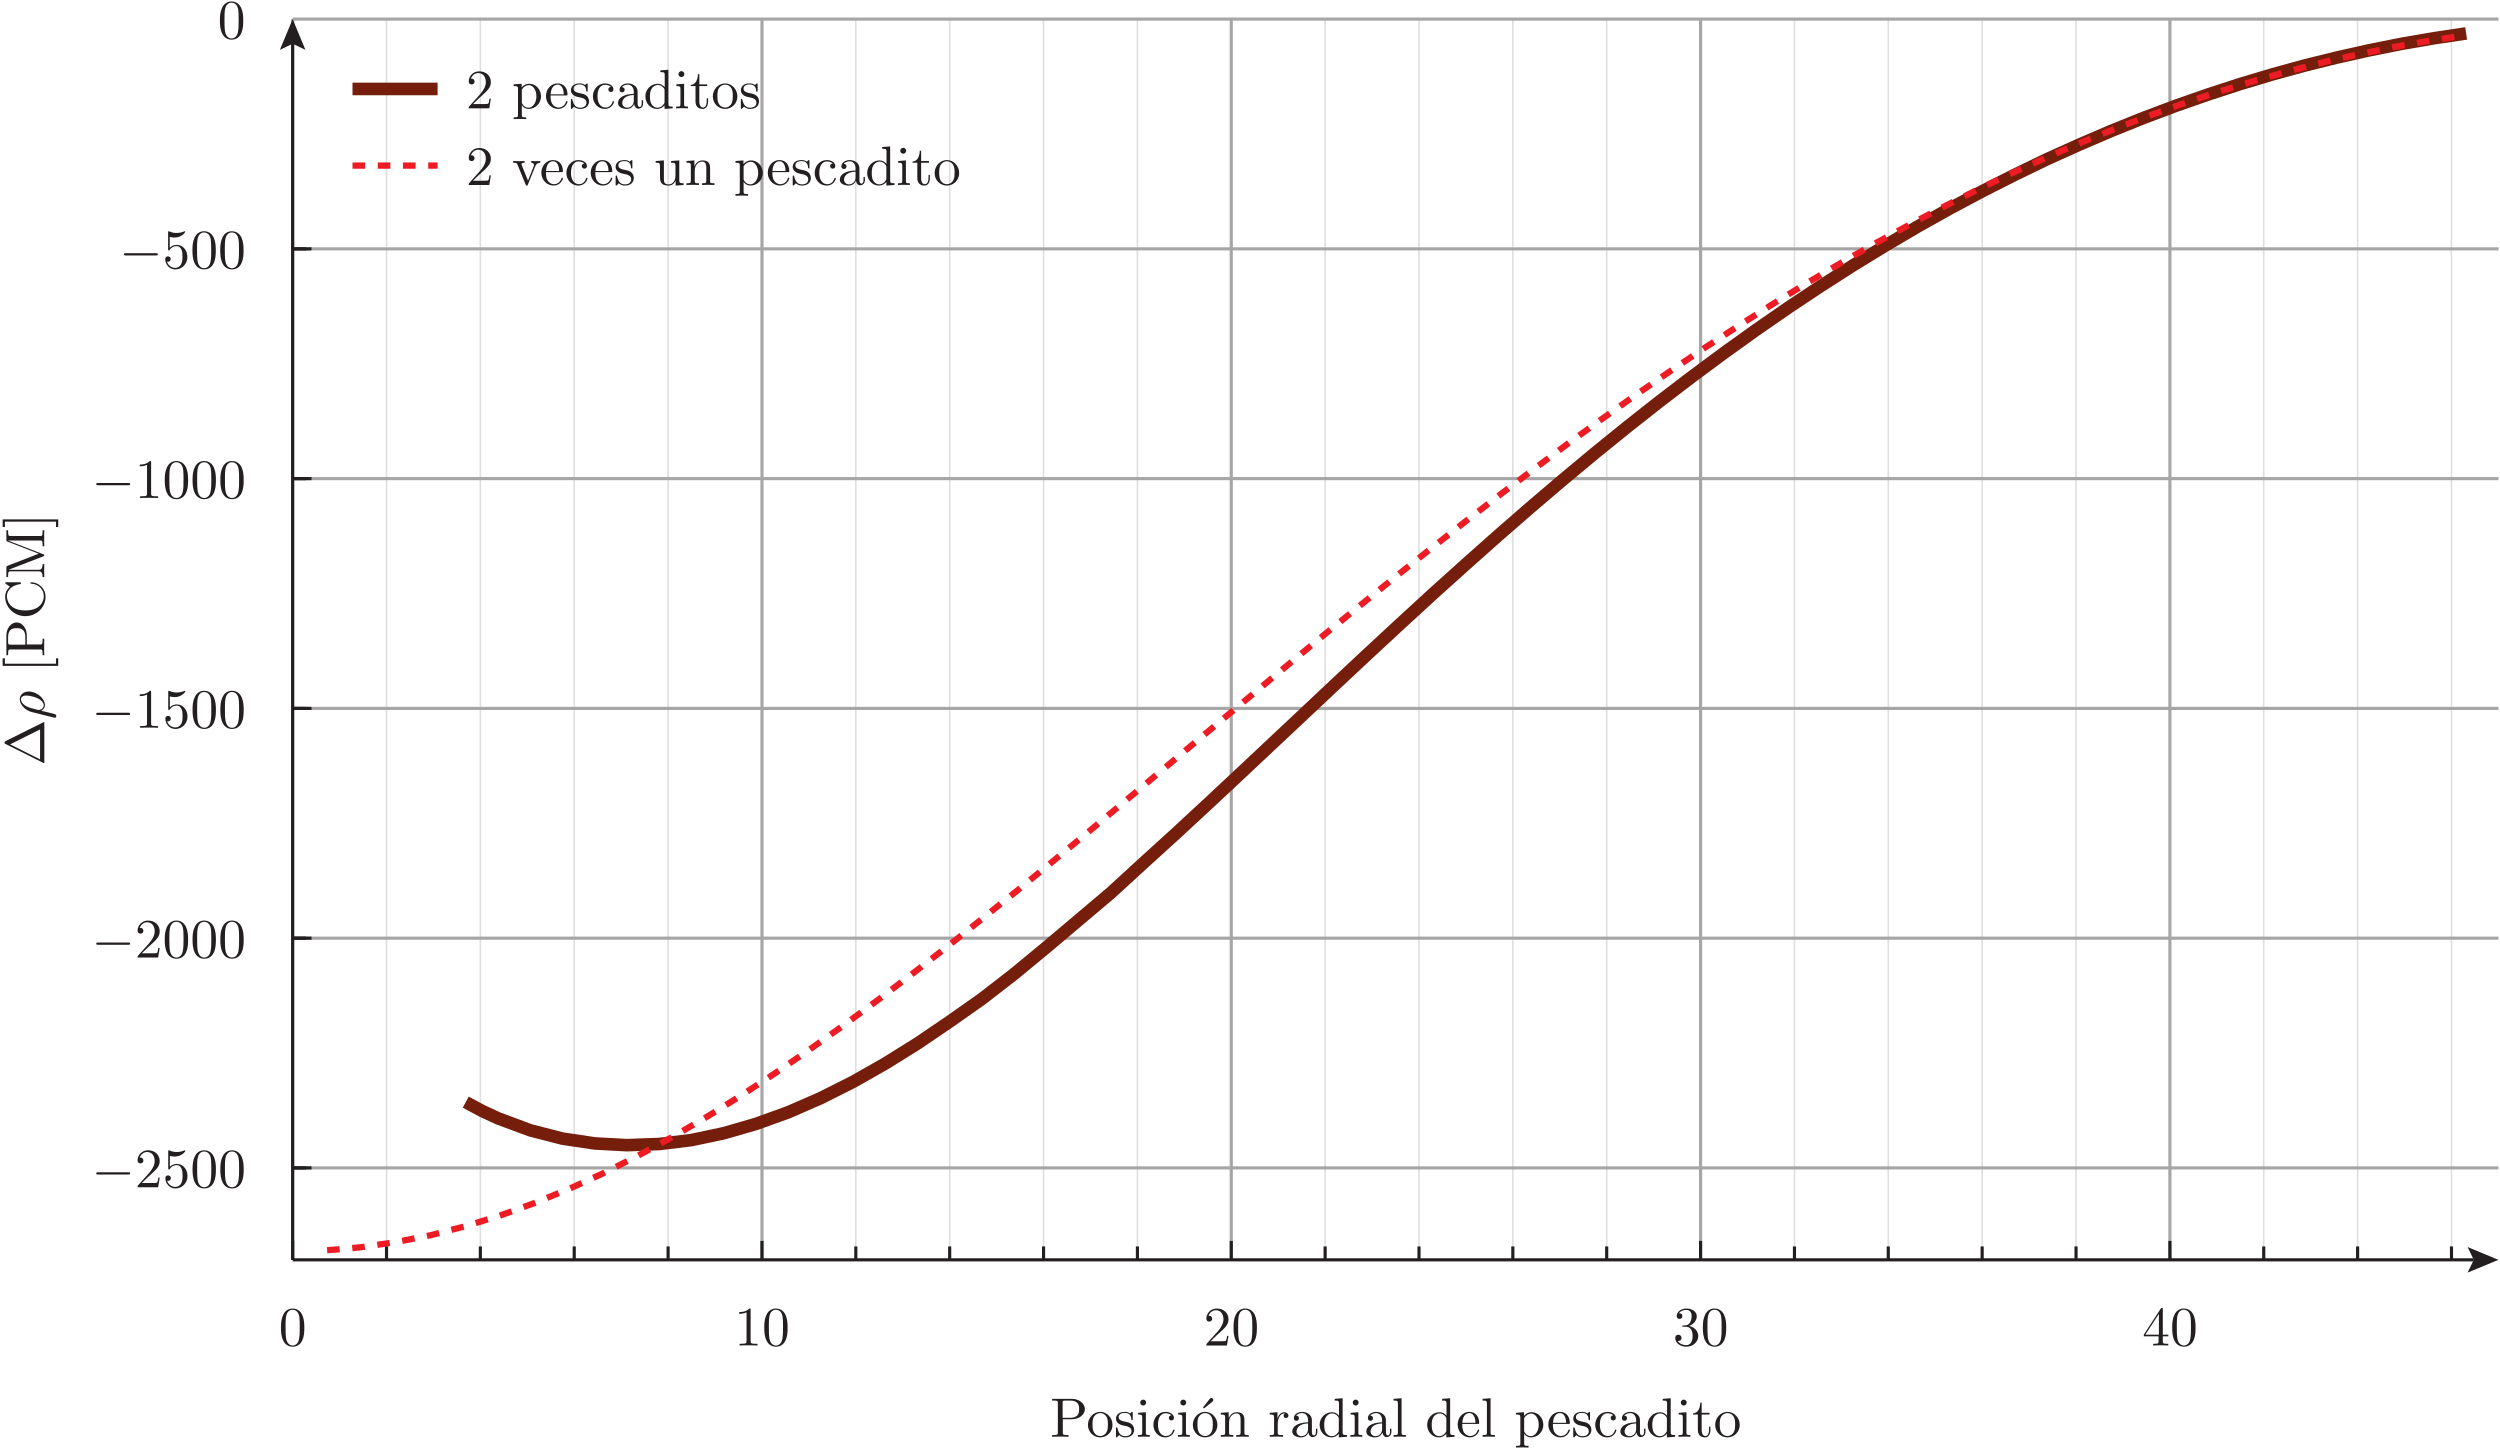 <?xml version="1.0" encoding="UTF-8"?>
<svg xmlns="http://www.w3.org/2000/svg" xmlns:xlink="http://www.w3.org/1999/xlink" width="449.79pt" height="260.94pt" viewBox="0 0 449.79 260.94" version="1.1">
<defs>
<g>
<symbol overflow="visible" id="glyph0-0">
<path style="stroke:none;" d=""/>
</symbol>
<symbol overflow="visible" id="glyph0-1">
<path style="stroke:none;" d="M 4.594 -3.203 C 4.594 -4 4.547 -4.797 4.203 -5.547 C 3.734 -6.5 2.922 -6.656 2.5 -6.656 C 1.906 -6.656 1.172 -6.406 0.766 -5.469 C 0.438 -4.781 0.391 -4 0.391 -3.203 C 0.391 -2.453 0.438 -1.547 0.844 -0.797 C 1.266 0.016 2 0.219 2.484 0.219 C 3.031 0.219 3.797 0.016 4.234 -0.938 C 4.547 -1.625 4.594 -2.406 4.594 -3.203 Z M 2.484 0 C 2.094 0 1.516 -0.25 1.328 -1.203 C 1.219 -1.812 1.219 -2.734 1.219 -3.312 C 1.219 -3.953 1.219 -4.625 1.297 -5.156 C 1.484 -6.344 2.234 -6.438 2.484 -6.438 C 2.812 -6.438 3.484 -6.266 3.672 -5.266 C 3.766 -4.703 3.766 -3.953 3.766 -3.312 C 3.766 -2.562 3.766 -1.891 3.656 -1.25 C 3.516 -0.297 2.938 0 2.484 0 Z M 2.484 0 "/>
</symbol>
<symbol overflow="visible" id="glyph0-2">
<path style="stroke:none;" d="M 2.938 -6.406 C 2.938 -6.641 2.938 -6.656 2.703 -6.656 C 2.094 -6.016 1.203 -6.016 0.891 -6.016 L 0.891 -5.703 C 1.094 -5.703 1.688 -5.703 2.203 -5.969 L 2.203 -0.797 C 2.203 -0.438 2.172 -0.312 1.266 -0.312 L 0.953 -0.312 L 0.953 0 C 1.297 -0.031 2.172 -0.031 2.562 -0.031 C 2.969 -0.031 3.844 -0.031 4.188 0 L 4.188 -0.312 L 3.875 -0.312 C 2.969 -0.312 2.938 -0.422 2.938 -0.797 Z M 2.938 -6.406 "/>
</symbol>
<symbol overflow="visible" id="glyph0-3">
<path style="stroke:none;" d="M 1.266 -0.766 L 2.328 -1.797 C 3.891 -3.188 4.484 -3.719 4.484 -4.719 C 4.484 -5.859 3.594 -6.656 2.375 -6.656 C 1.234 -6.656 0.5 -5.734 0.5 -4.844 C 0.5 -4.297 1 -4.297 1.031 -4.297 C 1.203 -4.297 1.547 -4.406 1.547 -4.812 C 1.547 -5.078 1.375 -5.344 1.016 -5.344 C 0.938 -5.344 0.922 -5.344 0.891 -5.328 C 1.125 -5.984 1.656 -6.344 2.234 -6.344 C 3.156 -6.344 3.578 -5.547 3.578 -4.719 C 3.578 -3.922 3.078 -3.125 2.531 -2.516 L 0.609 -0.375 C 0.5 -0.266 0.5 -0.234 0.5 0 L 4.203 0 L 4.484 -1.734 L 4.234 -1.734 C 4.188 -1.438 4.125 -1 4.016 -0.844 C 3.953 -0.766 3.297 -0.766 3.062 -0.766 Z M 1.266 -0.766 "/>
</symbol>
<symbol overflow="visible" id="glyph0-4">
<path style="stroke:none;" d="M 2.906 -3.516 C 3.719 -3.797 4.297 -4.484 4.297 -5.281 C 4.297 -6.094 3.422 -6.656 2.453 -6.656 C 1.453 -6.656 0.688 -6.062 0.688 -5.297 C 0.688 -4.969 0.906 -4.781 1.203 -4.781 C 1.516 -4.781 1.703 -5 1.703 -5.297 C 1.703 -5.797 1.234 -5.797 1.094 -5.797 C 1.406 -6.281 2.062 -6.406 2.422 -6.406 C 2.828 -6.406 3.375 -6.188 3.375 -5.297 C 3.375 -5.172 3.359 -4.594 3.094 -4.156 C 2.797 -3.672 2.453 -3.641 2.203 -3.625 C 2.125 -3.625 1.891 -3.594 1.812 -3.594 C 1.734 -3.594 1.672 -3.578 1.672 -3.484 C 1.672 -3.375 1.734 -3.375 1.906 -3.375 L 2.344 -3.375 C 3.172 -3.375 3.547 -2.688 3.547 -1.703 C 3.547 -0.344 2.844 -0.062 2.406 -0.062 C 1.984 -0.062 1.234 -0.234 0.875 -0.812 C 1.234 -0.766 1.547 -0.984 1.547 -1.375 C 1.547 -1.734 1.266 -1.938 0.984 -1.938 C 0.734 -1.938 0.422 -1.797 0.422 -1.344 C 0.422 -0.438 1.344 0.219 2.438 0.219 C 3.656 0.219 4.562 -0.688 4.562 -1.703 C 4.562 -2.531 3.938 -3.312 2.906 -3.516 Z M 2.906 -3.516 "/>
</symbol>
<symbol overflow="visible" id="glyph0-5">
<path style="stroke:none;" d="M 2.938 -1.656 L 2.938 -0.781 C 2.938 -0.422 2.922 -0.312 2.188 -0.312 L 1.969 -0.312 L 1.969 0 C 2.375 -0.031 2.906 -0.031 3.312 -0.031 C 3.734 -0.031 4.266 -0.031 4.688 0 L 4.688 -0.312 L 4.469 -0.312 C 3.734 -0.312 3.703 -0.422 3.703 -0.781 L 3.703 -1.656 L 4.703 -1.656 L 4.703 -1.953 L 3.703 -1.953 L 3.703 -6.516 C 3.703 -6.703 3.703 -6.766 3.547 -6.766 C 3.453 -6.766 3.438 -6.766 3.344 -6.656 L 0.281 -1.953 L 0.281 -1.656 Z M 3 -1.953 L 0.562 -1.953 L 3 -5.688 Z M 3 -1.953 "/>
</symbol>
<symbol overflow="visible" id="glyph0-6">
<path style="stroke:none;" d="M 2.266 -3.156 L 3.953 -3.156 C 5.156 -3.156 6.234 -3.969 6.234 -4.969 C 6.234 -5.953 5.25 -6.828 3.875 -6.828 L 0.344 -6.828 L 0.344 -6.516 L 0.594 -6.516 C 1.359 -6.516 1.375 -6.406 1.375 -6.047 L 1.375 -0.781 C 1.375 -0.422 1.359 -0.312 0.594 -0.312 L 0.344 -0.312 L 0.344 0 C 0.703 -0.031 1.438 -0.031 1.812 -0.031 C 2.203 -0.031 2.953 -0.031 3.297 0 L 3.297 -0.312 L 3.062 -0.312 C 2.297 -0.312 2.266 -0.422 2.266 -0.781 Z M 2.234 -3.422 L 2.234 -6.125 C 2.234 -6.453 2.266 -6.516 2.734 -6.516 L 3.625 -6.516 C 5.203 -6.516 5.203 -5.453 5.203 -4.969 C 5.203 -4.5 5.203 -3.422 3.625 -3.422 Z M 2.234 -3.422 "/>
</symbol>
<symbol overflow="visible" id="glyph0-7">
<path style="stroke:none;" d="M 4.703 -2.141 C 4.703 -3.422 3.703 -4.484 2.5 -4.484 C 1.25 -4.484 0.281 -3.391 0.281 -2.141 C 0.281 -0.844 1.312 0.109 2.484 0.109 C 3.703 0.109 4.703 -0.875 4.703 -2.141 Z M 2.5 -0.141 C 2.062 -0.141 1.625 -0.344 1.359 -0.812 C 1.109 -1.25 1.109 -1.859 1.109 -2.219 C 1.109 -2.609 1.109 -3.156 1.344 -3.594 C 1.625 -4.047 2.094 -4.266 2.484 -4.266 C 2.938 -4.266 3.359 -4.047 3.625 -3.609 C 3.875 -3.188 3.875 -2.594 3.875 -2.219 C 3.875 -1.859 3.875 -1.312 3.656 -0.875 C 3.438 -0.438 3 -0.141 2.5 -0.141 Z M 2.5 -0.141 "/>
</symbol>
<symbol overflow="visible" id="glyph0-8">
<path style="stroke:none;" d="M 2.078 -1.938 C 2.297 -1.906 3.125 -1.734 3.125 -1.016 C 3.125 -0.516 2.766 -0.109 1.984 -0.109 C 1.156 -0.109 0.797 -0.688 0.594 -1.531 C 0.562 -1.656 0.562 -1.703 0.453 -1.703 C 0.328 -1.703 0.328 -1.625 0.328 -1.453 L 0.328 -0.125 C 0.328 0.047 0.328 0.109 0.438 0.109 C 0.484 0.109 0.5 0.094 0.688 -0.094 C 0.703 -0.109 0.703 -0.125 0.891 -0.312 C 1.328 0.094 1.781 0.109 1.984 0.109 C 3.141 0.109 3.594 -0.562 3.594 -1.281 C 3.594 -1.812 3.297 -2.109 3.188 -2.234 C 2.844 -2.547 2.453 -2.625 2.047 -2.703 C 1.484 -2.812 0.812 -2.953 0.812 -3.531 C 0.812 -3.875 1.062 -4.297 1.938 -4.297 C 3.031 -4.297 3.078 -3.391 3.094 -3.078 C 3.109 -2.984 3.203 -2.984 3.219 -2.984 C 3.344 -2.984 3.344 -3.047 3.344 -3.234 L 3.344 -4.234 C 3.344 -4.406 3.344 -4.484 3.234 -4.484 C 3.188 -4.484 3.172 -4.484 3.047 -4.359 C 3.016 -4.312 2.906 -4.234 2.875 -4.203 C 2.484 -4.484 2.078 -4.484 1.938 -4.484 C 0.703 -4.484 0.328 -3.812 0.328 -3.25 C 0.328 -2.906 0.484 -2.625 0.766 -2.406 C 1.078 -2.141 1.359 -2.078 2.078 -1.938 Z M 2.078 -1.938 "/>
</symbol>
<symbol overflow="visible" id="glyph0-9">
<path style="stroke:none;" d="M 1.766 -4.422 L 0.375 -4.312 L 0.375 -4 C 1.016 -4 1.109 -3.938 1.109 -3.453 L 1.109 -0.766 C 1.109 -0.312 1 -0.312 0.328 -0.312 L 0.328 0 C 0.656 -0.016 1.188 -0.031 1.438 -0.031 C 1.781 -0.031 2.125 -0.016 2.469 0 L 2.469 -0.312 C 1.812 -0.312 1.766 -0.359 1.766 -0.75 Z M 1.812 -6.156 C 1.812 -6.484 1.562 -6.688 1.281 -6.688 C 0.969 -6.688 0.75 -6.422 0.75 -6.156 C 0.75 -5.891 0.969 -5.625 1.281 -5.625 C 1.562 -5.625 1.812 -5.844 1.812 -6.156 Z M 1.812 -6.156 "/>
</symbol>
<symbol overflow="visible" id="glyph0-10">
<path style="stroke:none;" d="M 1.172 -2.188 C 1.172 -3.812 1.984 -4.234 2.516 -4.234 C 2.609 -4.234 3.234 -4.219 3.594 -3.859 C 3.188 -3.828 3.125 -3.531 3.125 -3.406 C 3.125 -3.141 3.297 -2.938 3.578 -2.938 C 3.844 -2.938 4.047 -3.109 4.047 -3.406 C 4.047 -4.094 3.281 -4.484 2.516 -4.484 C 1.266 -4.484 0.344 -3.406 0.344 -2.156 C 0.344 -0.875 1.328 0.109 2.484 0.109 C 3.828 0.109 4.156 -1.094 4.156 -1.188 C 4.156 -1.297 4.047 -1.297 4.016 -1.297 C 3.938 -1.297 3.906 -1.25 3.891 -1.188 C 3.594 -0.266 2.953 -0.141 2.578 -0.141 C 2.047 -0.141 1.172 -0.562 1.172 -2.188 Z M 1.172 -2.188 "/>
</symbol>
<symbol overflow="visible" id="glyph0-11">
<path style="stroke:none;" d="M 3.75 -6.312 C 3.844 -6.391 3.922 -6.5 3.922 -6.625 C 3.922 -6.797 3.734 -6.984 3.562 -6.984 C 3.406 -6.984 3.297 -6.875 3.266 -6.812 L 2.062 -5.281 L 2.234 -5.094 Z M 3.75 -6.312 "/>
</symbol>
<symbol overflow="visible" id="glyph0-12">
<path style="stroke:none;" d="M 1.094 -3.438 L 1.094 -0.766 C 1.094 -0.312 0.984 -0.312 0.312 -0.312 L 0.312 0 C 0.672 -0.016 1.188 -0.031 1.453 -0.031 C 1.703 -0.031 2.234 -0.016 2.562 0 L 2.562 -0.312 C 1.906 -0.312 1.797 -0.312 1.797 -0.766 L 1.797 -2.594 C 1.797 -3.641 2.5 -4.203 3.141 -4.203 C 3.766 -4.203 3.875 -3.656 3.875 -3.094 L 3.875 -0.766 C 3.875 -0.312 3.766 -0.312 3.094 -0.312 L 3.094 0 C 3.453 -0.016 3.953 -0.031 4.234 -0.031 C 4.484 -0.031 5.016 -0.016 5.344 0 L 5.344 -0.312 C 4.828 -0.312 4.578 -0.312 4.562 -0.609 L 4.562 -2.516 C 4.562 -3.375 4.562 -3.688 4.266 -4.047 C 4.125 -4.219 3.797 -4.422 3.203 -4.422 C 2.484 -4.422 2.016 -3.984 1.734 -3.375 L 1.734 -4.422 L 0.312 -4.312 L 0.312 -4 C 1.016 -4 1.094 -3.938 1.094 -3.438 Z M 1.094 -3.438 "/>
</symbol>
<symbol overflow="visible" id="glyph0-13">
<path style="stroke:none;" d="M 1.672 -3.312 L 1.672 -4.422 L 0.281 -4.312 L 0.281 -4 C 0.984 -4 1.062 -3.938 1.062 -3.438 L 1.062 -0.766 C 1.062 -0.312 0.953 -0.312 0.281 -0.312 L 0.281 0 C 0.672 -0.016 1.141 -0.031 1.422 -0.031 C 1.812 -0.031 2.297 -0.031 2.688 0 L 2.688 -0.312 L 2.484 -0.312 C 1.734 -0.312 1.719 -0.422 1.719 -0.781 L 1.719 -2.312 C 1.719 -3.312 2.141 -4.203 2.906 -4.203 C 2.969 -4.203 2.984 -4.203 3.016 -4.188 C 2.984 -4.188 2.781 -4.062 2.781 -3.797 C 2.781 -3.516 2.984 -3.375 3.203 -3.375 C 3.391 -3.375 3.641 -3.484 3.641 -3.812 C 3.641 -4.125 3.328 -4.422 2.906 -4.422 C 2.172 -4.422 1.812 -3.75 1.672 -3.312 Z M 1.672 -3.312 "/>
</symbol>
<symbol overflow="visible" id="glyph0-14">
<path style="stroke:none;" d="M 3.328 -0.766 C 3.375 -0.359 3.641 0.062 4.109 0.062 C 4.312 0.062 4.938 -0.078 4.938 -0.891 L 4.938 -1.453 L 4.688 -1.453 L 4.688 -0.891 C 4.688 -0.312 4.438 -0.25 4.312 -0.25 C 3.984 -0.25 3.953 -0.703 3.953 -0.75 L 3.953 -2.75 C 3.953 -3.172 3.953 -3.562 3.594 -3.938 C 3.203 -4.312 2.703 -4.484 2.219 -4.484 C 1.406 -4.484 0.703 -4.016 0.703 -3.344 C 0.703 -3.047 0.906 -2.875 1.172 -2.875 C 1.453 -2.875 1.625 -3.078 1.625 -3.344 C 1.625 -3.453 1.578 -3.797 1.125 -3.797 C 1.391 -4.156 1.875 -4.266 2.203 -4.266 C 2.688 -4.266 3.266 -3.875 3.266 -2.984 L 3.266 -2.609 C 2.75 -2.578 2.047 -2.547 1.422 -2.25 C 0.672 -1.906 0.422 -1.391 0.422 -0.953 C 0.422 -0.141 1.391 0.109 2.016 0.109 C 2.688 0.109 3.141 -0.297 3.328 -0.766 Z M 3.266 -2.406 L 3.266 -1.406 C 3.266 -0.453 2.547 -0.109 2.094 -0.109 C 1.594 -0.109 1.188 -0.453 1.188 -0.953 C 1.188 -1.516 1.609 -2.344 3.266 -2.406 Z M 3.266 -2.406 "/>
</symbol>
<symbol overflow="visible" id="glyph0-15">
<path style="stroke:none;" d="M 3.797 -0.547 L 3.797 0.109 L 5.266 0 L 5.266 -0.312 C 4.562 -0.312 4.484 -0.375 4.484 -0.875 L 4.484 -6.938 L 3.047 -6.828 L 3.047 -6.516 C 3.75 -6.516 3.828 -6.453 3.828 -5.953 L 3.828 -3.797 C 3.547 -4.156 3.109 -4.422 2.562 -4.422 C 1.391 -4.422 0.344 -3.438 0.344 -2.156 C 0.344 -0.875 1.312 0.109 2.453 0.109 C 3.094 0.109 3.547 -0.234 3.797 -0.547 Z M 3.797 -3.234 L 3.797 -1.188 C 3.797 -1 3.797 -0.984 3.688 -0.812 C 3.391 -0.328 2.938 -0.109 2.516 -0.109 C 2.062 -0.109 1.703 -0.375 1.453 -0.75 C 1.203 -1.156 1.172 -1.734 1.172 -2.141 C 1.172 -2.516 1.188 -3.109 1.484 -3.562 C 1.688 -3.875 2.062 -4.203 2.609 -4.203 C 2.953 -4.203 3.375 -4.047 3.688 -3.594 C 3.797 -3.438 3.797 -3.406 3.797 -3.234 Z M 3.797 -3.234 "/>
</symbol>
<symbol overflow="visible" id="glyph0-16">
<path style="stroke:none;" d="M 1.766 -6.938 L 0.328 -6.828 L 0.328 -6.516 C 1.031 -6.516 1.109 -6.453 1.109 -5.953 L 1.109 -0.766 C 1.109 -0.312 1 -0.312 0.328 -0.312 L 0.328 0 C 0.656 -0.016 1.188 -0.031 1.438 -0.031 C 1.688 -0.031 2.188 -0.016 2.547 0 L 2.547 -0.312 C 1.875 -0.312 1.766 -0.312 1.766 -0.766 Z M 1.766 -6.938 "/>
</symbol>
<symbol overflow="visible" id="glyph0-17">
<path style="stroke:none;" d="M 1.125 -2.516 C 1.188 -4.016 2.016 -4.266 2.359 -4.266 C 3.391 -4.266 3.484 -2.906 3.484 -2.516 Z M 1.109 -2.312 L 3.906 -2.312 C 4.125 -2.312 4.156 -2.312 4.156 -2.516 C 4.156 -3.516 3.609 -4.484 2.359 -4.484 C 1.203 -4.484 0.281 -3.453 0.281 -2.203 C 0.281 -0.859 1.328 0.109 2.484 0.109 C 3.703 0.109 4.156 -1 4.156 -1.188 C 4.156 -1.297 4.062 -1.312 4.016 -1.312 C 3.938 -1.312 3.906 -1.25 3.891 -1.172 C 3.547 -0.141 2.641 -0.141 2.547 -0.141 C 2.047 -0.141 1.641 -0.438 1.406 -0.812 C 1.109 -1.297 1.109 -1.953 1.109 -2.312 Z M 1.109 -2.312 "/>
</symbol>
<symbol overflow="visible" id="glyph0-18">
<path style="stroke:none;" d="M 1.719 -3.766 L 1.719 -4.422 L 0.281 -4.312 L 0.281 -4 C 0.984 -4 1.062 -3.938 1.062 -3.5 L 1.062 1.188 C 1.062 1.625 0.953 1.625 0.281 1.625 L 0.281 1.938 C 0.625 1.938 1.141 1.906 1.406 1.906 C 1.672 1.906 2.188 1.938 2.531 1.938 L 2.531 1.625 C 1.859 1.625 1.75 1.625 1.75 1.188 L 1.75 -0.594 C 1.797 -0.438 2.219 0.109 2.984 0.109 C 4.172 0.109 5.203 -0.875 5.203 -2.156 C 5.203 -3.438 4.234 -4.422 3.125 -4.422 C 2.344 -4.422 1.922 -3.984 1.719 -3.766 Z M 1.75 -1.141 L 1.75 -3.375 C 2.047 -3.875 2.531 -4.172 3.047 -4.172 C 3.766 -4.172 4.375 -3.297 4.375 -2.156 C 4.375 -0.953 3.688 -0.109 2.938 -0.109 C 2.547 -0.109 2.156 -0.312 1.891 -0.719 C 1.75 -0.938 1.75 -0.938 1.75 -1.141 Z M 1.75 -1.141 "/>
</symbol>
<symbol overflow="visible" id="glyph0-19">
<path style="stroke:none;" d="M 1.734 -4 L 3.156 -4 L 3.156 -4.312 L 1.734 -4.312 L 1.734 -6.156 L 1.484 -6.156 C 1.469 -5.328 1.172 -4.266 0.188 -4.219 L 0.188 -4 L 1.047 -4 L 1.047 -1.234 C 1.047 -0.016 1.969 0.109 2.328 0.109 C 3.047 0.109 3.312 -0.594 3.312 -1.234 L 3.312 -1.812 L 3.062 -1.812 L 3.062 -1.266 C 3.062 -0.516 2.766 -0.141 2.406 -0.141 C 1.734 -0.141 1.734 -1.047 1.734 -1.219 Z M 1.734 -4 "/>
</symbol>
<symbol overflow="visible" id="glyph0-20">
<path style="stroke:none;" d="M 4.484 -2.016 C 4.484 -3.203 3.672 -4.203 2.594 -4.203 C 2.109 -4.203 1.688 -4.047 1.312 -3.688 L 1.312 -5.641 C 1.516 -5.578 1.844 -5.516 2.172 -5.516 C 3.406 -5.516 4.094 -6.422 4.094 -6.547 C 4.094 -6.609 4.062 -6.656 4 -6.656 C 3.984 -6.656 3.969 -6.656 3.922 -6.625 C 3.719 -6.547 3.234 -6.344 2.562 -6.344 C 2.156 -6.344 1.703 -6.406 1.234 -6.625 C 1.156 -6.656 1.125 -6.656 1.109 -6.656 C 1.016 -6.656 1.016 -6.562 1.016 -6.406 L 1.016 -3.453 C 1.016 -3.266 1.016 -3.188 1.156 -3.188 C 1.219 -3.188 1.234 -3.219 1.281 -3.281 C 1.391 -3.438 1.766 -3.984 2.562 -3.984 C 3.094 -3.984 3.344 -3.516 3.422 -3.344 C 3.578 -2.969 3.594 -2.578 3.594 -2.078 C 3.594 -1.734 3.594 -1.125 3.359 -0.703 C 3.125 -0.312 2.75 -0.062 2.297 -0.062 C 1.562 -0.062 0.984 -0.594 0.812 -1.188 C 0.844 -1.172 0.875 -1.156 0.984 -1.156 C 1.312 -1.156 1.484 -1.406 1.484 -1.656 C 1.484 -1.891 1.312 -2.141 0.984 -2.141 C 0.844 -2.141 0.5 -2.062 0.5 -1.609 C 0.5 -0.75 1.188 0.219 2.312 0.219 C 3.469 0.219 4.484 -0.734 4.484 -2.016 Z M 4.484 -2.016 "/>
</symbol>
<symbol overflow="visible" id="glyph0-21">
<path style="stroke:none;" d="M 4.156 -3.328 C 4.25 -3.562 4.422 -3.984 5.078 -4 L 5.078 -4.312 C 4.844 -4.297 4.562 -4.281 4.328 -4.281 C 4.094 -4.281 3.625 -4.297 3.453 -4.312 L 3.453 -4 C 3.828 -3.984 3.938 -3.766 3.938 -3.562 C 3.938 -3.484 3.922 -3.438 3.875 -3.328 L 2.859 -0.781 L 1.734 -3.562 C 1.688 -3.703 1.688 -3.719 1.688 -3.734 C 1.688 -4 2.062 -4 2.25 -4 L 2.25 -4.312 C 1.953 -4.297 1.391 -4.281 1.156 -4.281 C 0.891 -4.281 0.484 -4.297 0.188 -4.312 L 0.188 -4 C 0.812 -4 0.859 -3.938 0.984 -3.625 L 2.438 -0.078 C 2.484 0.062 2.516 0.109 2.641 0.109 C 2.766 0.109 2.812 0.016 2.844 -0.078 Z M 4.156 -3.328 "/>
</symbol>
<symbol overflow="visible" id="glyph0-22">
<path style="stroke:none;" d="M 3.906 -0.797 L 3.906 0.109 L 5.344 0 L 5.344 -0.312 C 4.656 -0.312 4.562 -0.375 4.562 -0.875 L 4.562 -4.422 L 3.094 -4.312 L 3.094 -4 C 3.797 -4 3.875 -3.938 3.875 -3.438 L 3.875 -1.656 C 3.875 -0.797 3.406 -0.109 2.672 -0.109 C 1.828 -0.109 1.797 -0.578 1.797 -1.094 L 1.797 -4.422 L 0.312 -4.312 L 0.312 -4 C 1.094 -4 1.094 -3.969 1.094 -3.078 L 1.094 -1.578 C 1.094 -0.797 1.094 0.109 2.625 0.109 C 3.188 0.109 3.625 -0.172 3.906 -0.797 Z M 3.906 -0.797 "/>
</symbol>
<symbol overflow="visible" id="glyph1-0">
<path style="stroke:none;" d=""/>
</symbol>
<symbol overflow="visible" id="glyph1-1">
<path style="stroke:none;" d="M 6.594 -2.297 C 6.766 -2.297 6.938 -2.297 6.938 -2.5 C 6.938 -2.703 6.766 -2.703 6.594 -2.703 L 1.188 -2.703 C 1.016 -2.703 0.828 -2.703 0.828 -2.5 C 0.828 -2.297 1.016 -2.297 1.188 -2.297 Z M 6.594 -2.297 "/>
</symbol>
<symbol overflow="visible" id="glyph2-0">
<path style="stroke:none;" d=""/>
</symbol>
<symbol overflow="visible" id="glyph2-1">
<path style="stroke:none;" d="M -6.984 -4.422 C -7.109 -4.344 -7.156 -4.328 -7.156 -4.156 C -7.156 -3.984 -7.109 -3.969 -6.984 -3.906 L -0.203 -0.516 C -0.109 -0.469 -0.094 -0.469 -0.078 -0.469 C 0 -0.469 0 -0.531 0 -0.688 L 0 -7.625 C 0 -7.797 0 -7.844 -0.078 -7.844 C -0.094 -7.844 -0.109 -7.844 -0.203 -7.797 Z M -6.156 -3.844 L -0.766 -6.531 L -0.766 -1.141 Z M -6.156 -3.844 "/>
</symbol>
<symbol overflow="visible" id="glyph2-2">
<path style="stroke:none;" d="M 2.5 -2.547 L 2.094 -2.547 L 2.094 -1.578 L -7.094 -1.578 L -7.094 -2.547 L -7.5 -2.547 L -7.5 -1.188 L 2.5 -1.188 Z M 2.5 -2.547 "/>
</symbol>
<symbol overflow="visible" id="glyph2-3">
<path style="stroke:none;" d="M -3.156 -2.266 L -3.156 -3.953 C -3.156 -5.156 -3.969 -6.234 -4.969 -6.234 C -5.953 -6.234 -6.828 -5.25 -6.828 -3.875 L -6.828 -0.344 L -6.516 -0.344 L -6.516 -0.594 C -6.516 -1.359 -6.406 -1.375 -6.047 -1.375 L -0.781 -1.375 C -0.422 -1.375 -0.312 -1.359 -0.312 -0.594 L -0.312 -0.344 L 0 -0.344 C -0.031 -0.703 -0.031 -1.438 -0.031 -1.812 C -0.031 -2.203 -0.031 -2.953 0 -3.297 L -0.312 -3.297 L -0.312 -3.062 C -0.312 -2.297 -0.422 -2.266 -0.781 -2.266 Z M -3.422 -2.234 L -6.125 -2.234 C -6.453 -2.234 -6.516 -2.266 -6.516 -2.734 L -6.516 -3.625 C -6.516 -5.203 -5.453 -5.203 -4.969 -5.203 C -4.5 -5.203 -3.422 -5.203 -3.422 -3.625 Z M -3.422 -2.234 "/>
</symbol>
<symbol overflow="visible" id="glyph2-4">
<path style="stroke:none;" d="M -3.422 -0.562 C -1.344 -0.562 0.219 -2.188 0.219 -4.047 C 0.219 -5.672 -1.172 -6.656 -2.328 -6.656 C -2.438 -6.656 -2.5 -6.656 -2.5 -6.516 C -2.5 -6.406 -2.438 -6.406 -2.344 -6.406 C -0.906 -6.312 -0.094 -5.25 -0.094 -4.156 C -0.094 -3.547 -0.438 -1.594 -3.406 -1.594 C -6.406 -1.594 -6.734 -3.547 -6.734 -4.156 C -6.734 -5.234 -5.828 -6.125 -4.375 -6.328 C -4.234 -6.344 -4.203 -6.344 -4.203 -6.484 C -4.203 -6.656 -4.234 -6.656 -4.438 -6.656 L -6.812 -6.656 C -6.984 -6.656 -7.047 -6.656 -7.047 -6.547 C -7.047 -6.5 -7.047 -6.453 -6.938 -6.375 L -6.188 -5.875 C -6.547 -5.516 -7.047 -5 -7.047 -4.047 C -7.047 -2.172 -5.453 -0.562 -3.422 -0.562 Z M -3.422 -0.562 "/>
</symbol>
<symbol overflow="visible" id="glyph2-5">
<path style="stroke:none;" d="M -6.609 -2.406 C -6.828 -2.312 -6.828 -2.297 -6.828 -2.062 L -6.828 -0.375 L -6.516 -0.375 L -6.516 -0.609 C -6.516 -1.375 -6.406 -1.406 -6.047 -1.406 L -1.047 -1.406 C -0.781 -1.406 -0.312 -1.406 -0.312 -0.375 L 0 -0.375 C -0.016 -0.719 -0.031 -1.203 -0.031 -1.547 C -0.031 -1.875 -0.016 -2.359 0 -2.703 L -0.312 -2.703 C -0.312 -1.688 -0.781 -1.688 -1.047 -1.688 L -6.438 -1.688 L -0.219 -4.094 C -0.094 -4.156 0 -4.203 0 -4.297 C 0 -4.406 -0.078 -4.438 -0.188 -4.484 L -6.516 -6.938 L -6.516 -6.953 L -0.781 -6.953 C -0.422 -6.953 -0.312 -6.938 -0.312 -6.156 L -0.312 -5.922 L 0 -5.922 C -0.031 -6.297 -0.031 -6.969 -0.031 -7.359 C -0.031 -7.75 -0.031 -8.422 0 -8.797 L -0.312 -8.797 L -0.312 -8.547 C -0.312 -7.781 -0.422 -7.766 -0.781 -7.766 L -6.047 -7.766 C -6.406 -7.766 -6.516 -7.781 -6.516 -8.547 L -6.516 -8.797 L -6.828 -8.797 L -6.828 -7.094 C -6.828 -6.844 -6.812 -6.844 -6.641 -6.766 L -1.016 -4.578 Z M -6.609 -2.406 "/>
</symbol>
<symbol overflow="visible" id="glyph2-6">
<path style="stroke:none;" d="M -7.5 -1.594 L -7.5 -0.219 L -7.094 -0.219 L -7.094 -1.188 L 2.094 -1.188 L 2.094 -0.219 L 2.5 -0.219 L 2.5 -1.594 Z M -7.5 -1.594 "/>
</symbol>
<symbol overflow="visible" id="glyph3-0">
<path style="stroke:none;" d=""/>
</symbol>
<symbol overflow="visible" id="glyph3-1">
<path style="stroke:none;" d="M 1.734 -0.328 C 1.844 -0.297 1.875 -0.297 1.891 -0.297 C 2.047 -0.297 2.156 -0.406 2.156 -0.578 C 2.156 -0.797 1.984 -0.906 1.953 -0.938 C 1.859 -0.984 0.516 -1.297 -0.562 -1.562 C -0.156 -1.766 0.109 -2.094 0.109 -2.562 C 0.109 -3.734 -1.297 -5.016 -2.797 -5.016 C -3.844 -5.016 -4.422 -4.359 -4.422 -3.625 C -4.422 -2.656 -3.422 -1.609 -2.203 -1.312 Z M -0.109 -2.547 C -0.109 -1.844 -0.906 -1.688 -1 -1.688 C -1.047 -1.688 -1.234 -1.734 -1.375 -1.766 C -2.484 -2.047 -2.844 -2.156 -3.25 -2.375 C -3.984 -2.797 -4.203 -3.297 -4.203 -3.609 C -4.203 -3.984 -3.906 -4.297 -3.219 -4.297 C -2.672 -4.297 -1.547 -4.016 -1.062 -3.734 C -0.438 -3.406 -0.109 -2.938 -0.109 -2.547 Z M -0.109 -2.547 "/>
</symbol>
</g>
<clipPath id="clip1">
  <path d="M 52 209 L 449.789 209 L 449.789 211 L 52 211 Z M 52 209 "/>
</clipPath>
<clipPath id="clip2">
  <path d="M 52 168 L 449.789 168 L 449.789 169 L 52 169 Z M 52 168 "/>
</clipPath>
<clipPath id="clip3">
  <path d="M 52 127 L 449.789 127 L 449.789 128 L 52 128 Z M 52 127 "/>
</clipPath>
<clipPath id="clip4">
  <path d="M 52 85 L 449.789 85 L 449.789 87 L 52 87 Z M 52 85 "/>
</clipPath>
<clipPath id="clip5">
  <path d="M 52 44 L 449.789 44 L 449.789 45 L 52 45 Z M 52 44 "/>
</clipPath>
<clipPath id="clip6">
  <path d="M 52 3 L 449.789 3 L 449.789 4 L 52 4 Z M 52 3 "/>
</clipPath>
<clipPath id="clip7">
  <path d="M 52 209 L 449.789 209 L 449.789 211 L 52 211 Z M 52 209 "/>
</clipPath>
<clipPath id="clip8">
  <path d="M 52 168 L 449.789 168 L 449.789 170 L 52 170 Z M 52 168 "/>
</clipPath>
<clipPath id="clip9">
  <path d="M 52 127 L 449.789 127 L 449.789 128 L 52 128 Z M 52 127 "/>
</clipPath>
<clipPath id="clip10">
  <path d="M 52 85 L 449.789 85 L 449.789 87 L 52 87 Z M 52 85 "/>
</clipPath>
<clipPath id="clip11">
  <path d="M 52 44 L 449.789 44 L 449.789 46 L 52 46 Z M 52 44 "/>
</clipPath>
<clipPath id="clip12">
  <path d="M 52 3 L 449.789 3 L 449.789 4 L 52 4 Z M 52 3 "/>
</clipPath>
<clipPath id="clip13">
  <path d="M 51 0 L 449.789 0 L 449.789 239 L 51 239 Z M 51 0 "/>
</clipPath>
<clipPath id="clip14">
  <path d="M 42 0 L 449.789 0 L 449.789 241 L 42 241 Z M 42 0 "/>
</clipPath>
<clipPath id="clip15">
  <path d="M 443 224 L 449.789 224 L 449.789 229 L 443 229 Z M 443 224 "/>
</clipPath>
<clipPath id="clip16">
  <path d="M 272 254 L 278 254 L 278 260.941 L 272 260.941 Z M 272 254 "/>
</clipPath>
</defs>
<g id="surface1">
<path style="fill:none;stroke-width:2.835;stroke-linecap:butt;stroke-linejoin:miter;stroke:rgb(87.068%,86.833%,86.891%);stroke-opacity:1;stroke-miterlimit:10;" d="M 695.43 342.759 L 695.43 2575.064 " transform="matrix(0.1,0,0,-0.1,0,260.94)"/>
<path style="fill:none;stroke-width:2.835;stroke-linecap:butt;stroke-linejoin:miter;stroke:rgb(87.068%,86.833%,86.891%);stroke-opacity:1;stroke-miterlimit:10;" d="M 864.219 342.759 L 864.219 2575.064 " transform="matrix(0.1,0,0,-0.1,0,260.94)"/>
<path style="fill:none;stroke-width:2.835;stroke-linecap:butt;stroke-linejoin:miter;stroke:rgb(87.068%,86.833%,86.891%);stroke-opacity:1;stroke-miterlimit:10;" d="M 1033.125 342.759 L 1033.125 2575.064 " transform="matrix(0.1,0,0,-0.1,0,260.94)"/>
<path style="fill:none;stroke-width:2.835;stroke-linecap:butt;stroke-linejoin:miter;stroke:rgb(87.068%,86.833%,86.891%);stroke-opacity:1;stroke-miterlimit:10;" d="M 1202.031 342.759 L 1202.031 2575.064 " transform="matrix(0.1,0,0,-0.1,0,260.94)"/>
<path style="fill:none;stroke-width:2.835;stroke-linecap:butt;stroke-linejoin:miter;stroke:rgb(87.068%,86.833%,86.891%);stroke-opacity:1;stroke-miterlimit:10;" d="M 1539.727 342.759 L 1539.727 2575.064 " transform="matrix(0.1,0,0,-0.1,0,260.94)"/>
<path style="fill:none;stroke-width:2.835;stroke-linecap:butt;stroke-linejoin:miter;stroke:rgb(87.068%,86.833%,86.891%);stroke-opacity:1;stroke-miterlimit:10;" d="M 1708.633 342.759 L 1708.633 2575.064 " transform="matrix(0.1,0,0,-0.1,0,260.94)"/>
<path style="fill:none;stroke-width:2.835;stroke-linecap:butt;stroke-linejoin:miter;stroke:rgb(87.068%,86.833%,86.891%);stroke-opacity:1;stroke-miterlimit:10;" d="M 1877.539 342.759 L 1877.539 2575.064 " transform="matrix(0.1,0,0,-0.1,0,260.94)"/>
<path style="fill:none;stroke-width:2.835;stroke-linecap:butt;stroke-linejoin:miter;stroke:rgb(87.068%,86.833%,86.891%);stroke-opacity:1;stroke-miterlimit:10;" d="M 2046.406 342.759 L 2046.406 2575.064 " transform="matrix(0.1,0,0,-0.1,0,260.94)"/>
<path style="fill:none;stroke-width:2.835;stroke-linecap:butt;stroke-linejoin:miter;stroke:rgb(87.068%,86.833%,86.891%);stroke-opacity:1;stroke-miterlimit:10;" d="M 2384.102 342.759 L 2384.102 2575.064 " transform="matrix(0.1,0,0,-0.1,0,260.94)"/>
<path style="fill:none;stroke-width:2.835;stroke-linecap:butt;stroke-linejoin:miter;stroke:rgb(87.068%,86.833%,86.891%);stroke-opacity:1;stroke-miterlimit:10;" d="M 2553.008 342.759 L 2553.008 2575.064 " transform="matrix(0.1,0,0,-0.1,0,260.94)"/>
<path style="fill:none;stroke-width:2.835;stroke-linecap:butt;stroke-linejoin:miter;stroke:rgb(87.068%,86.833%,86.891%);stroke-opacity:1;stroke-miterlimit:10;" d="M 2721.836 342.759 L 2721.836 2575.064 " transform="matrix(0.1,0,0,-0.1,0,260.94)"/>
<path style="fill:none;stroke-width:2.835;stroke-linecap:butt;stroke-linejoin:miter;stroke:rgb(87.068%,86.833%,86.891%);stroke-opacity:1;stroke-miterlimit:10;" d="M 2890.703 342.759 L 2890.703 2575.064 " transform="matrix(0.1,0,0,-0.1,0,260.94)"/>
<path style="fill:none;stroke-width:2.835;stroke-linecap:butt;stroke-linejoin:miter;stroke:rgb(87.068%,86.833%,86.891%);stroke-opacity:1;stroke-miterlimit:10;" d="M 3228.516 342.759 L 3228.516 2575.064 " transform="matrix(0.1,0,0,-0.1,0,260.94)"/>
<path style="fill:none;stroke-width:2.835;stroke-linecap:butt;stroke-linejoin:miter;stroke:rgb(87.068%,86.833%,86.891%);stroke-opacity:1;stroke-miterlimit:10;" d="M 3397.305 342.759 L 3397.305 2575.064 " transform="matrix(0.1,0,0,-0.1,0,260.94)"/>
<path style="fill:none;stroke-width:2.835;stroke-linecap:butt;stroke-linejoin:miter;stroke:rgb(87.068%,86.833%,86.891%);stroke-opacity:1;stroke-miterlimit:10;" d="M 3566.211 342.759 L 3566.211 2575.064 " transform="matrix(0.1,0,0,-0.1,0,260.94)"/>
<path style="fill:none;stroke-width:2.835;stroke-linecap:butt;stroke-linejoin:miter;stroke:rgb(87.068%,86.833%,86.891%);stroke-opacity:1;stroke-miterlimit:10;" d="M 3735.117 342.759 L 3735.117 2575.064 " transform="matrix(0.1,0,0,-0.1,0,260.94)"/>
<path style="fill:none;stroke-width:2.835;stroke-linecap:butt;stroke-linejoin:miter;stroke:rgb(87.068%,86.833%,86.891%);stroke-opacity:1;stroke-miterlimit:10;" d="M 4072.812 342.759 L 4072.812 2575.064 " transform="matrix(0.1,0,0,-0.1,0,260.94)"/>
<path style="fill:none;stroke-width:2.835;stroke-linecap:butt;stroke-linejoin:miter;stroke:rgb(87.068%,86.833%,86.891%);stroke-opacity:1;stroke-miterlimit:10;" d="M 4241.719 342.759 L 4241.719 2575.064 " transform="matrix(0.1,0,0,-0.1,0,260.94)"/>
<path style="fill:none;stroke-width:2.835;stroke-linecap:butt;stroke-linejoin:miter;stroke:rgb(87.068%,86.833%,86.891%);stroke-opacity:1;stroke-miterlimit:10;" d="M 4410.625 342.759 L 4410.625 2575.064 " transform="matrix(0.1,0,0,-0.1,0,260.94)"/>
<path style="fill:none;stroke-width:5.669;stroke-linecap:butt;stroke-linejoin:miter;stroke:rgb(65.501%,64.873%,65.028%);stroke-opacity:1;stroke-miterlimit:10;" d="M 526.523 342.759 L 526.523 2575.064 " transform="matrix(0.1,0,0,-0.1,0,260.94)"/>
<path style="fill:none;stroke-width:5.669;stroke-linecap:butt;stroke-linejoin:miter;stroke:rgb(65.501%,64.873%,65.028%);stroke-opacity:1;stroke-miterlimit:10;" d="M 1370.938 342.759 L 1370.938 2575.064 " transform="matrix(0.1,0,0,-0.1,0,260.94)"/>
<path style="fill:none;stroke-width:5.669;stroke-linecap:butt;stroke-linejoin:miter;stroke:rgb(65.501%,64.873%,65.028%);stroke-opacity:1;stroke-miterlimit:10;" d="M 2215.234 342.759 L 2215.234 2575.064 " transform="matrix(0.1,0,0,-0.1,0,260.94)"/>
<path style="fill:none;stroke-width:5.669;stroke-linecap:butt;stroke-linejoin:miter;stroke:rgb(65.501%,64.873%,65.028%);stroke-opacity:1;stroke-miterlimit:10;" d="M 3059.609 342.759 L 3059.609 2575.064 " transform="matrix(0.1,0,0,-0.1,0,260.94)"/>
<path style="fill:none;stroke-width:5.669;stroke-linecap:butt;stroke-linejoin:miter;stroke:rgb(65.501%,64.873%,65.028%);stroke-opacity:1;stroke-miterlimit:10;" d="M 3904.023 342.759 L 3904.023 2575.064 " transform="matrix(0.1,0,0,-0.1,0,260.94)"/>
<g clip-path="url(#clip1)" clip-rule="nonzero">
<path style="fill:none;stroke-width:2.835;stroke-linecap:butt;stroke-linejoin:miter;stroke:rgb(87.068%,86.833%,86.891%);stroke-opacity:1;stroke-miterlimit:10;" d="M 526.523 508.15 L 4495.039 508.15 " transform="matrix(0.1,0,0,-0.1,0,260.94)"/>
</g>
<g clip-path="url(#clip2)" clip-rule="nonzero">
<path style="fill:none;stroke-width:2.835;stroke-linecap:butt;stroke-linejoin:miter;stroke:rgb(87.068%,86.833%,86.891%);stroke-opacity:1;stroke-miterlimit:10;" d="M 526.523 921.47 L 4495.039 921.47 " transform="matrix(0.1,0,0,-0.1,0,260.94)"/>
</g>
<g clip-path="url(#clip3)" clip-rule="nonzero">
<path style="fill:none;stroke-width:2.835;stroke-linecap:butt;stroke-linejoin:miter;stroke:rgb(87.068%,86.833%,86.891%);stroke-opacity:1;stroke-miterlimit:10;" d="M 526.523 1334.869 L 4495.039 1334.869 " transform="matrix(0.1,0,0,-0.1,0,260.94)"/>
</g>
<g clip-path="url(#clip4)" clip-rule="nonzero">
<path style="fill:none;stroke-width:2.835;stroke-linecap:butt;stroke-linejoin:miter;stroke:rgb(87.068%,86.833%,86.891%);stroke-opacity:1;stroke-miterlimit:10;" d="M 526.523 1748.267 L 4495.039 1748.267 " transform="matrix(0.1,0,0,-0.1,0,260.94)"/>
</g>
<g clip-path="url(#clip5)" clip-rule="nonzero">
<path style="fill:none;stroke-width:2.835;stroke-linecap:butt;stroke-linejoin:miter;stroke:rgb(87.068%,86.833%,86.891%);stroke-opacity:1;stroke-miterlimit:10;" d="M 526.523 2161.666 L 4495.039 2161.666 " transform="matrix(0.1,0,0,-0.1,0,260.94)"/>
</g>
<g clip-path="url(#clip6)" clip-rule="nonzero">
<path style="fill:none;stroke-width:2.835;stroke-linecap:butt;stroke-linejoin:miter;stroke:rgb(87.068%,86.833%,86.891%);stroke-opacity:1;stroke-miterlimit:10;" d="M 526.523 2575.064 L 4495.039 2575.064 " transform="matrix(0.1,0,0,-0.1,0,260.94)"/>
</g>
<g clip-path="url(#clip7)" clip-rule="nonzero">
<path style="fill:none;stroke-width:5.669;stroke-linecap:butt;stroke-linejoin:miter;stroke:rgb(65.501%,64.873%,65.028%);stroke-opacity:1;stroke-miterlimit:10;" d="M 526.523 508.15 L 4495.039 508.15 " transform="matrix(0.1,0,0,-0.1,0,260.94)"/>
</g>
<g clip-path="url(#clip8)" clip-rule="nonzero">
<path style="fill:none;stroke-width:5.669;stroke-linecap:butt;stroke-linejoin:miter;stroke:rgb(65.501%,64.873%,65.028%);stroke-opacity:1;stroke-miterlimit:10;" d="M 526.523 921.47 L 4495.039 921.47 " transform="matrix(0.1,0,0,-0.1,0,260.94)"/>
</g>
<g clip-path="url(#clip9)" clip-rule="nonzero">
<path style="fill:none;stroke-width:5.669;stroke-linecap:butt;stroke-linejoin:miter;stroke:rgb(65.501%,64.873%,65.028%);stroke-opacity:1;stroke-miterlimit:10;" d="M 526.523 1334.869 L 4495.039 1334.869 " transform="matrix(0.1,0,0,-0.1,0,260.94)"/>
</g>
<g clip-path="url(#clip10)" clip-rule="nonzero">
<path style="fill:none;stroke-width:5.669;stroke-linecap:butt;stroke-linejoin:miter;stroke:rgb(65.501%,64.873%,65.028%);stroke-opacity:1;stroke-miterlimit:10;" d="M 526.523 1748.267 L 4495.039 1748.267 " transform="matrix(0.1,0,0,-0.1,0,260.94)"/>
</g>
<g clip-path="url(#clip11)" clip-rule="nonzero">
<path style="fill:none;stroke-width:5.669;stroke-linecap:butt;stroke-linejoin:miter;stroke:rgb(65.501%,64.873%,65.028%);stroke-opacity:1;stroke-miterlimit:10;" d="M 526.523 2161.666 L 4495.039 2161.666 " transform="matrix(0.1,0,0,-0.1,0,260.94)"/>
</g>
<g clip-path="url(#clip12)" clip-rule="nonzero">
<path style="fill:none;stroke-width:5.669;stroke-linecap:butt;stroke-linejoin:miter;stroke:rgb(65.501%,64.873%,65.028%);stroke-opacity:1;stroke-miterlimit:10;" d="M 526.523 2575.064 L 4495.039 2575.064 " transform="matrix(0.1,0,0,-0.1,0,260.94)"/>
</g>
<g clip-path="url(#clip13)" clip-rule="nonzero">
<path style="fill:none;stroke-width:22.677;stroke-linecap:butt;stroke-linejoin:miter;stroke:rgb(45.474%,11.92%,4.582%);stroke-opacity:1;stroke-miterlimit:10;" d="M 837.93 626.47 L 866.914 610.845 L 895.938 597.369 L 954.023 575.767 L 1012.031 560.845 L 1070.117 552.173 L 1128.125 549.048 L 1186.211 551.158 L 1244.219 558.267 L 1302.305 570.572 L 1360.312 587.369 L 1418.438 608.345 L 1476.406 633.658 L 1534.531 662.877 L 1592.539 695.767 L 1650.625 731.978 L 1708.633 771.353 L 1766.719 812.252 L 1824.727 857.173 L 1882.812 905.181 L 1940.82 954.166 L 1998.906 1003.267 L 2056.914 1056.47 L 2115.039 1109.283 L 2173.008 1162.955 L 2231.133 1217.252 L 2289.102 1271.666 L 2347.227 1326.275 L 2405.234 1380.845 L 2463.32 1435.142 L 2521.328 1488.853 L 2579.414 1542.173 L 2637.422 1594.361 L 2695.508 1645.963 L 2753.516 1696.47 L 2811.602 1745.963 L 2869.609 1794.283 L 2927.734 1841.353 L 2985.703 1887.056 L 3043.828 1931.47 L 3101.836 1974.478 L 3159.922 2016.158 L 3217.93 2056.275 L 3276.016 2094.869 L 3334.023 2132.056 L 3392.109 2167.642 L 3450.117 2201.783 L 3508.203 2234.361 L 3566.211 2265.259 L 3624.336 2294.673 L 3682.305 2322.759 L 3740.43 2348.97 L 3798.438 2373.853 L 3856.523 2397.252 L 3914.531 2419.088 L 3972.617 2439.361 L 4030.625 2458.267 L 4088.711 2475.65 L 4146.719 2491.588 L 4204.805 2505.963 L 4262.812 2518.97 L 4320.938 2530.572 L 4378.906 2540.572 L 4437.031 2549.283 " transform="matrix(0.1,0,0,-0.1,0,260.94)"/>
</g>
<g clip-path="url(#clip14)" clip-rule="nonzero">
<path style="fill:none;stroke-width:11.339;stroke-linecap:butt;stroke-linejoin:miter;stroke:rgb(92.94%,10.979%,14.119%);stroke-opacity:1;stroke-dasharray:22.7;stroke-miterlimit:10;" d="M 588.516 360.064 L 619.531 362.447 L 650.508 365.572 L 712.539 374.752 L 774.531 386.978 L 836.523 403.072 L 898.516 421.978 L 960.625 444.556 L 1022.617 469.869 L 1084.609 498.15 L 1146.602 529.478 L 1208.633 563.267 L 1270.625 599.361 L 1332.617 637.877 L 1394.609 678.58 L 1456.602 721.08 L 1518.633 765.377 L 1580.625 811.158 L 1642.617 858.267 L 1704.609 906.548 L 1766.719 956.158 L 1828.711 1005.962 L 1890.703 1056.861 L 1952.734 1108.15 L 2014.727 1160.064 L 2076.719 1212.056 L 2138.711 1264.166 L 2200.703 1316.08 L 2262.734 1367.877 L 2324.727 1419.556 L 2386.719 1470.845 L 2448.711 1521.47 L 2510.82 1571.783 L 2572.812 1621.158 L 2634.805 1669.869 L 2696.836 1717.877 L 2758.828 1764.752 L 2820.82 1811.08 L 2882.812 1856.08 L 2944.805 1900.064 L 3006.836 1942.955 L 3068.828 1984.752 L 3130.82 2025.142 L 3192.812 2064.478 L 3254.805 2102.447 L 3316.914 2139.166 L 3378.906 2174.283 L 3440.938 2208.15 L 3502.93 2240.572 L 3564.922 2271.588 L 3626.914 2301.158 L 3688.906 2329.166 L 3750.938 2355.65 L 3812.93 2380.767 L 3874.922 2404.166 L 3936.914 2426.275 L 3998.906 2446.588 L 4061.016 2465.377 L 4123.008 2482.642 L 4185.039 2498.463 L 4247.031 2512.564 L 4309.023 2525.142 L 4371.016 2536.158 L 4433.008 2545.572 " transform="matrix(0.1,0,0,-0.1,0,260.94)"/>
</g>
<g clip-path="url(#clip15)" clip-rule="nonzero">
<path style=" stroke:none;fill-rule:nonzero;fill:rgb(13.73%,12.16%,12.549%);fill-opacity:1;" d="M 445.07 226.664 L 443.961 228.965 L 449.504 226.664 L 443.961 224.363 Z M 445.07 226.664 "/>
</g>
<path style="fill:none;stroke-width:5.669;stroke-linecap:butt;stroke-linejoin:miter;stroke:rgb(13.73%,12.16%,12.549%);stroke-opacity:1;stroke-miterlimit:10;" d="M 526.523 342.759 L 4450.703 342.759 " transform="matrix(0.1,0,0,-0.1,0,260.94)"/>
<path style="fill:none;stroke-width:5.669;stroke-linecap:butt;stroke-linejoin:miter;stroke:rgb(13.73%,12.16%,12.549%);stroke-opacity:1;stroke-miterlimit:10;" d="M 526.523 342.759 L 526.523 376.783 " transform="matrix(0.1,0,0,-0.1,0,260.94)"/>
<g style="fill:rgb(13.73%,12.16%,12.549%);fill-opacity:1;">
  <use xlink:href="#glyph0-1" x="50.161" y="242.078"/>
</g>
<path style="fill:none;stroke-width:5.669;stroke-linecap:butt;stroke-linejoin:miter;stroke:rgb(13.73%,12.16%,12.549%);stroke-opacity:1;stroke-miterlimit:10;" d="M 1370.938 342.759 L 1370.938 376.783 " transform="matrix(0.1,0,0,-0.1,0,260.94)"/>
<g style="fill:rgb(13.73%,12.16%,12.549%);fill-opacity:1;">
  <use xlink:href="#glyph0-2" x="132.111" y="242.078"/>
  <use xlink:href="#glyph0-1" x="137.111" y="242.078"/>
</g>
<path style="fill:none;stroke-width:5.669;stroke-linecap:butt;stroke-linejoin:miter;stroke:rgb(13.73%,12.16%,12.549%);stroke-opacity:1;stroke-miterlimit:10;" d="M 2215.234 342.759 L 2215.234 376.783 " transform="matrix(0.1,0,0,-0.1,0,260.94)"/>
<g style="fill:rgb(13.73%,12.16%,12.549%);fill-opacity:1;">
  <use xlink:href="#glyph0-3" x="216.541" y="242.078"/>
  <use xlink:href="#glyph0-1" x="221.541" y="242.078"/>
</g>
<path style="fill:none;stroke-width:5.669;stroke-linecap:butt;stroke-linejoin:miter;stroke:rgb(13.73%,12.16%,12.549%);stroke-opacity:1;stroke-miterlimit:10;" d="M 3059.609 342.759 L 3059.609 376.783 " transform="matrix(0.1,0,0,-0.1,0,260.94)"/>
<g style="fill:rgb(13.73%,12.16%,12.549%);fill-opacity:1;">
  <use xlink:href="#glyph0-4" x="300.981" y="242.078"/>
  <use xlink:href="#glyph0-1" x="305.981" y="242.078"/>
</g>
<path style="fill:none;stroke-width:5.669;stroke-linecap:butt;stroke-linejoin:miter;stroke:rgb(13.73%,12.16%,12.549%);stroke-opacity:1;stroke-miterlimit:10;" d="M 3904.023 342.759 L 3904.023 376.783 " transform="matrix(0.1,0,0,-0.1,0,260.94)"/>
<g style="fill:rgb(13.73%,12.16%,12.549%);fill-opacity:1;">
  <use xlink:href="#glyph0-5" x="385.421" y="242.078"/>
  <use xlink:href="#glyph0-1" x="390.421" y="242.078"/>
</g>
<path style="fill:none;stroke-width:5.669;stroke-linecap:butt;stroke-linejoin:miter;stroke:rgb(13.73%,12.16%,12.549%);stroke-opacity:1;stroke-miterlimit:10;" d="M 695.43 342.759 L 695.43 366.861 " transform="matrix(0.1,0,0,-0.1,0,260.94)"/>
<path style="fill:none;stroke-width:5.669;stroke-linecap:butt;stroke-linejoin:miter;stroke:rgb(13.73%,12.16%,12.549%);stroke-opacity:1;stroke-miterlimit:10;" d="M 864.219 342.759 L 864.219 366.861 " transform="matrix(0.1,0,0,-0.1,0,260.94)"/>
<path style="fill:none;stroke-width:5.669;stroke-linecap:butt;stroke-linejoin:miter;stroke:rgb(13.73%,12.16%,12.549%);stroke-opacity:1;stroke-miterlimit:10;" d="M 1033.125 342.759 L 1033.125 366.861 " transform="matrix(0.1,0,0,-0.1,0,260.94)"/>
<path style="fill:none;stroke-width:5.669;stroke-linecap:butt;stroke-linejoin:miter;stroke:rgb(13.73%,12.16%,12.549%);stroke-opacity:1;stroke-miterlimit:10;" d="M 1202.031 342.759 L 1202.031 366.861 " transform="matrix(0.1,0,0,-0.1,0,260.94)"/>
<path style="fill:none;stroke-width:5.669;stroke-linecap:butt;stroke-linejoin:miter;stroke:rgb(13.73%,12.16%,12.549%);stroke-opacity:1;stroke-miterlimit:10;" d="M 1539.727 342.759 L 1539.727 366.861 " transform="matrix(0.1,0,0,-0.1,0,260.94)"/>
<path style="fill:none;stroke-width:5.669;stroke-linecap:butt;stroke-linejoin:miter;stroke:rgb(13.73%,12.16%,12.549%);stroke-opacity:1;stroke-miterlimit:10;" d="M 1708.633 342.759 L 1708.633 366.861 " transform="matrix(0.1,0,0,-0.1,0,260.94)"/>
<path style="fill:none;stroke-width:5.669;stroke-linecap:butt;stroke-linejoin:miter;stroke:rgb(13.73%,12.16%,12.549%);stroke-opacity:1;stroke-miterlimit:10;" d="M 1877.539 342.759 L 1877.539 366.861 " transform="matrix(0.1,0,0,-0.1,0,260.94)"/>
<path style="fill:none;stroke-width:5.669;stroke-linecap:butt;stroke-linejoin:miter;stroke:rgb(13.73%,12.16%,12.549%);stroke-opacity:1;stroke-miterlimit:10;" d="M 2046.406 342.759 L 2046.406 366.861 " transform="matrix(0.1,0,0,-0.1,0,260.94)"/>
<path style="fill:none;stroke-width:5.669;stroke-linecap:butt;stroke-linejoin:miter;stroke:rgb(13.73%,12.16%,12.549%);stroke-opacity:1;stroke-miterlimit:10;" d="M 2384.102 342.759 L 2384.102 366.861 " transform="matrix(0.1,0,0,-0.1,0,260.94)"/>
<path style="fill:none;stroke-width:5.669;stroke-linecap:butt;stroke-linejoin:miter;stroke:rgb(13.73%,12.16%,12.549%);stroke-opacity:1;stroke-miterlimit:10;" d="M 2553.008 342.759 L 2553.008 366.861 " transform="matrix(0.1,0,0,-0.1,0,260.94)"/>
<path style="fill:none;stroke-width:5.669;stroke-linecap:butt;stroke-linejoin:miter;stroke:rgb(13.73%,12.16%,12.549%);stroke-opacity:1;stroke-miterlimit:10;" d="M 2721.836 342.759 L 2721.836 366.861 " transform="matrix(0.1,0,0,-0.1,0,260.94)"/>
<path style="fill:none;stroke-width:5.669;stroke-linecap:butt;stroke-linejoin:miter;stroke:rgb(13.73%,12.16%,12.549%);stroke-opacity:1;stroke-miterlimit:10;" d="M 2890.703 342.759 L 2890.703 366.861 " transform="matrix(0.1,0,0,-0.1,0,260.94)"/>
<path style="fill:none;stroke-width:5.669;stroke-linecap:butt;stroke-linejoin:miter;stroke:rgb(13.73%,12.16%,12.549%);stroke-opacity:1;stroke-miterlimit:10;" d="M 3228.516 342.759 L 3228.516 366.861 " transform="matrix(0.1,0,0,-0.1,0,260.94)"/>
<path style="fill:none;stroke-width:5.669;stroke-linecap:butt;stroke-linejoin:miter;stroke:rgb(13.73%,12.16%,12.549%);stroke-opacity:1;stroke-miterlimit:10;" d="M 3397.305 342.759 L 3397.305 366.861 " transform="matrix(0.1,0,0,-0.1,0,260.94)"/>
<path style="fill:none;stroke-width:5.669;stroke-linecap:butt;stroke-linejoin:miter;stroke:rgb(13.73%,12.16%,12.549%);stroke-opacity:1;stroke-miterlimit:10;" d="M 3566.211 342.759 L 3566.211 366.861 " transform="matrix(0.1,0,0,-0.1,0,260.94)"/>
<path style="fill:none;stroke-width:5.669;stroke-linecap:butt;stroke-linejoin:miter;stroke:rgb(13.73%,12.16%,12.549%);stroke-opacity:1;stroke-miterlimit:10;" d="M 3735.117 342.759 L 3735.117 366.861 " transform="matrix(0.1,0,0,-0.1,0,260.94)"/>
<path style="fill:none;stroke-width:5.669;stroke-linecap:butt;stroke-linejoin:miter;stroke:rgb(13.73%,12.16%,12.549%);stroke-opacity:1;stroke-miterlimit:10;" d="M 4072.812 342.759 L 4072.812 366.861 " transform="matrix(0.1,0,0,-0.1,0,260.94)"/>
<path style="fill:none;stroke-width:5.669;stroke-linecap:butt;stroke-linejoin:miter;stroke:rgb(13.73%,12.16%,12.549%);stroke-opacity:1;stroke-miterlimit:10;" d="M 4241.719 342.759 L 4241.719 366.861 " transform="matrix(0.1,0,0,-0.1,0,260.94)"/>
<path style="fill:none;stroke-width:5.669;stroke-linecap:butt;stroke-linejoin:miter;stroke:rgb(13.73%,12.16%,12.549%);stroke-opacity:1;stroke-miterlimit:10;" d="M 4410.625 342.759 L 4410.625 366.861 " transform="matrix(0.1,0,0,-0.1,0,260.94)"/>
<g style="fill:rgb(13.73%,12.16%,12.549%);fill-opacity:1;">
  <use xlink:href="#glyph0-6" x="188.951" y="258.501"/>
</g>
<g style="fill:rgb(13.73%,12.16%,12.549%);fill-opacity:1;">
  <use xlink:href="#glyph0-7" x="195.455" y="258.501"/>
  <use xlink:href="#glyph0-8" x="200.455" y="258.501"/>
  <use xlink:href="#glyph0-9" x="204.395" y="258.501"/>
  <use xlink:href="#glyph0-10" x="207.165" y="258.501"/>
  <use xlink:href="#glyph0-9" x="211.605" y="258.501"/>
  <use xlink:href="#glyph0-11" x="214.375" y="258.501"/>
</g>
<g style="fill:rgb(13.73%,12.16%,12.549%);fill-opacity:1;">
  <use xlink:href="#glyph0-7" x="214.328" y="258.501"/>
  <use xlink:href="#glyph0-12" x="219.328" y="258.501"/>
</g>
<g style="fill:rgb(13.73%,12.16%,12.549%);fill-opacity:1;">
  <use xlink:href="#glyph0-13" x="228.166" y="258.501"/>
  <use xlink:href="#glyph0-14" x="232.076" y="258.501"/>
  <use xlink:href="#glyph0-15" x="237.076" y="258.501"/>
  <use xlink:href="#glyph0-9" x="242.626" y="258.501"/>
  <use xlink:href="#glyph0-14" x="245.396" y="258.501"/>
  <use xlink:href="#glyph0-16" x="250.396" y="258.501"/>
</g>
<g style="fill:rgb(13.73%,12.16%,12.549%);fill-opacity:1;">
  <use xlink:href="#glyph0-15" x="256.421" y="258.501"/>
  <use xlink:href="#glyph0-17" x="261.971" y="258.501"/>
  <use xlink:href="#glyph0-16" x="266.411" y="258.501"/>
</g>
<g clip-path="url(#clip16)" clip-rule="nonzero">
<g style="fill:rgb(13.73%,12.16%,12.549%);fill-opacity:1;">
  <use xlink:href="#glyph0-18" x="272.471" y="258.501"/>
</g>
</g>
<g style="fill:rgb(13.73%,12.16%,12.549%);fill-opacity:1;">
  <use xlink:href="#glyph0-17" x="278.283" y="258.501"/>
  <use xlink:href="#glyph0-8" x="282.723" y="258.501"/>
  <use xlink:href="#glyph0-10" x="286.663" y="258.501"/>
  <use xlink:href="#glyph0-14" x="291.103" y="258.501"/>
  <use xlink:href="#glyph0-15" x="296.103" y="258.501"/>
  <use xlink:href="#glyph0-9" x="301.653" y="258.501"/>
  <use xlink:href="#glyph0-19" x="304.423" y="258.501"/>
  <use xlink:href="#glyph0-7" x="308.303" y="258.501"/>
</g>
<path style=" stroke:none;fill-rule:nonzero;fill:rgb(13.73%,12.16%,12.549%);fill-opacity:1;" d="M 52.652 7.875 L 54.953 8.973 L 52.652 3.434 L 50.352 8.973 Z M 52.652 7.875 "/>
<path style="fill:none;stroke-width:5.669;stroke-linecap:butt;stroke-linejoin:miter;stroke:rgb(13.73%,12.16%,12.549%);stroke-opacity:1;stroke-miterlimit:10;" d="M 526.523 342.759 L 526.523 2530.65 " transform="matrix(0.1,0,0,-0.1,0,260.94)"/>
<path style="fill:none;stroke-width:5.669;stroke-linecap:butt;stroke-linejoin:miter;stroke:rgb(13.73%,12.16%,12.549%);stroke-opacity:1;stroke-miterlimit:10;" d="M 526.523 508.15 L 560.508 508.15 " transform="matrix(0.1,0,0,-0.1,0,260.94)"/>
<g style="fill:rgb(13.73%,12.16%,12.549%);fill-opacity:1;">
  <use xlink:href="#glyph1-1" x="16.481" y="213.608"/>
</g>
<g style="fill:rgb(13.73%,12.16%,12.549%);fill-opacity:1;">
  <use xlink:href="#glyph0-3" x="24.251" y="213.608"/>
  <use xlink:href="#glyph0-20" x="29.251" y="213.608"/>
  <use xlink:href="#glyph0-1" x="34.251" y="213.608"/>
  <use xlink:href="#glyph0-1" x="39.251" y="213.608"/>
</g>
<path style="fill:none;stroke-width:5.669;stroke-linecap:butt;stroke-linejoin:miter;stroke:rgb(13.73%,12.16%,12.549%);stroke-opacity:1;stroke-miterlimit:10;" d="M 526.523 921.47 L 560.508 921.47 " transform="matrix(0.1,0,0,-0.1,0,260.94)"/>
<g style="fill:rgb(13.73%,12.16%,12.549%);fill-opacity:1;">
  <use xlink:href="#glyph1-1" x="16.481" y="172.278"/>
</g>
<g style="fill:rgb(13.73%,12.16%,12.549%);fill-opacity:1;">
  <use xlink:href="#glyph0-3" x="24.251" y="172.278"/>
  <use xlink:href="#glyph0-1" x="29.251" y="172.278"/>
  <use xlink:href="#glyph0-1" x="34.251" y="172.278"/>
  <use xlink:href="#glyph0-1" x="39.251" y="172.278"/>
</g>
<path style="fill:none;stroke-width:5.669;stroke-linecap:butt;stroke-linejoin:miter;stroke:rgb(13.73%,12.16%,12.549%);stroke-opacity:1;stroke-miterlimit:10;" d="M 526.523 1334.869 L 560.508 1334.869 " transform="matrix(0.1,0,0,-0.1,0,260.94)"/>
<g style="fill:rgb(13.73%,12.16%,12.549%);fill-opacity:1;">
  <use xlink:href="#glyph1-1" x="16.481" y="130.938"/>
</g>
<g style="fill:rgb(13.73%,12.16%,12.549%);fill-opacity:1;">
  <use xlink:href="#glyph0-2" x="24.251" y="130.938"/>
  <use xlink:href="#glyph0-20" x="29.251" y="130.938"/>
  <use xlink:href="#glyph0-1" x="34.251" y="130.938"/>
  <use xlink:href="#glyph0-1" x="39.251" y="130.938"/>
</g>
<path style="fill:none;stroke-width:5.669;stroke-linecap:butt;stroke-linejoin:miter;stroke:rgb(13.73%,12.16%,12.549%);stroke-opacity:1;stroke-miterlimit:10;" d="M 526.523 1748.267 L 560.508 1748.267 " transform="matrix(0.1,0,0,-0.1,0,260.94)"/>
<g style="fill:rgb(13.73%,12.16%,12.549%);fill-opacity:1;">
  <use xlink:href="#glyph1-1" x="16.481" y="89.598"/>
</g>
<g style="fill:rgb(13.73%,12.16%,12.549%);fill-opacity:1;">
  <use xlink:href="#glyph0-2" x="24.251" y="89.598"/>
  <use xlink:href="#glyph0-1" x="29.251" y="89.598"/>
  <use xlink:href="#glyph0-1" x="34.251" y="89.598"/>
  <use xlink:href="#glyph0-1" x="39.251" y="89.598"/>
</g>
<path style="fill:none;stroke-width:5.669;stroke-linecap:butt;stroke-linejoin:miter;stroke:rgb(13.73%,12.16%,12.549%);stroke-opacity:1;stroke-miterlimit:10;" d="M 526.523 2161.666 L 560.508 2161.666 " transform="matrix(0.1,0,0,-0.1,0,260.94)"/>
<g style="fill:rgb(13.73%,12.16%,12.549%);fill-opacity:1;">
  <use xlink:href="#glyph1-1" x="21.461" y="48.258"/>
</g>
<g style="fill:rgb(13.73%,12.16%,12.549%);fill-opacity:1;">
  <use xlink:href="#glyph0-20" x="29.231" y="48.258"/>
  <use xlink:href="#glyph0-1" x="34.231" y="48.258"/>
  <use xlink:href="#glyph0-1" x="39.231" y="48.258"/>
</g>
<g style="fill:rgb(13.73%,12.16%,12.549%);fill-opacity:1;">
  <use xlink:href="#glyph0-1" x="39.171" y="6.918"/>
</g>
<path style="fill:none;stroke-width:5.669;stroke-linecap:butt;stroke-linejoin:miter;stroke:rgb(13.73%,12.16%,12.549%);stroke-opacity:1;stroke-miterlimit:10;" d="M 526.523 508.15 L 550.625 508.15 " transform="matrix(0.1,0,0,-0.1,0,260.94)"/>
<path style="fill:none;stroke-width:5.669;stroke-linecap:butt;stroke-linejoin:miter;stroke:rgb(13.73%,12.16%,12.549%);stroke-opacity:1;stroke-miterlimit:10;" d="M 526.523 921.47 L 550.625 921.47 " transform="matrix(0.1,0,0,-0.1,0,260.94)"/>
<path style="fill:none;stroke-width:5.669;stroke-linecap:butt;stroke-linejoin:miter;stroke:rgb(13.73%,12.16%,12.549%);stroke-opacity:1;stroke-miterlimit:10;" d="M 526.523 1334.869 L 550.625 1334.869 " transform="matrix(0.1,0,0,-0.1,0,260.94)"/>
<path style="fill:none;stroke-width:5.669;stroke-linecap:butt;stroke-linejoin:miter;stroke:rgb(13.73%,12.16%,12.549%);stroke-opacity:1;stroke-miterlimit:10;" d="M 526.523 1748.267 L 550.625 1748.267 " transform="matrix(0.1,0,0,-0.1,0,260.94)"/>
<path style="fill:none;stroke-width:5.669;stroke-linecap:butt;stroke-linejoin:miter;stroke:rgb(13.73%,12.16%,12.549%);stroke-opacity:1;stroke-miterlimit:10;" d="M 526.523 2161.666 L 550.625 2161.666 " transform="matrix(0.1,0,0,-0.1,0,260.94)"/>
<g style="fill:rgb(13.73%,12.16%,12.549%);fill-opacity:1;">
  <use xlink:href="#glyph2-1" x="7.976" y="137.764"/>
</g>
<g style="fill:rgb(13.73%,12.16%,12.549%);fill-opacity:1;">
  <use xlink:href="#glyph3-1" x="7.976" y="129.434"/>
</g>
<g style="fill:rgb(13.73%,12.16%,12.549%);fill-opacity:1;">
  <use xlink:href="#glyph2-2" x="7.976" y="120.99"/>
  <use xlink:href="#glyph2-3" x="7.976" y="118.22"/>
  <use xlink:href="#glyph2-4" x="7.976" y="111.42"/>
  <use xlink:href="#glyph2-5" x="7.976" y="104.2"/>
  <use xlink:href="#glyph2-6" x="7.976" y="95.04"/>
</g>
<path style="fill:none;stroke-width:22.677;stroke-linecap:butt;stroke-linejoin:miter;stroke:rgb(45.474%,11.92%,4.582%);stroke-opacity:1;stroke-miterlimit:10;" d="M 634.219 2449.361 L 787.305 2449.361 " transform="matrix(0.1,0,0,-0.1,0,260.94)"/>
<g style="fill:rgb(13.73%,12.16%,12.549%);fill-opacity:1;">
  <use xlink:href="#glyph0-3" x="83.831" y="19.491"/>
</g>
<g style="fill:rgb(13.73%,12.16%,12.549%);fill-opacity:1;">
  <use xlink:href="#glyph0-18" x="92.134" y="19.491"/>
</g>
<g style="fill:rgb(13.73%,12.16%,12.549%);fill-opacity:1;">
  <use xlink:href="#glyph0-17" x="97.945" y="19.491"/>
  <use xlink:href="#glyph0-8" x="102.385" y="19.491"/>
  <use xlink:href="#glyph0-10" x="106.325" y="19.491"/>
  <use xlink:href="#glyph0-14" x="110.765" y="19.491"/>
  <use xlink:href="#glyph0-15" x="115.765" y="19.491"/>
  <use xlink:href="#glyph0-9" x="121.315" y="19.491"/>
  <use xlink:href="#glyph0-19" x="124.085" y="19.491"/>
  <use xlink:href="#glyph0-7" x="127.965" y="19.491"/>
  <use xlink:href="#glyph0-8" x="132.965" y="19.491"/>
</g>
<path style="fill:none;stroke-width:11.339;stroke-linecap:butt;stroke-linejoin:miter;stroke:rgb(92.94%,10.979%,14.119%);stroke-opacity:1;stroke-dasharray:22.7;stroke-miterlimit:10;" d="M 634.219 2311.47 L 787.305 2311.47 " transform="matrix(0.1,0,0,-0.1,0,260.94)"/>
<g style="fill:rgb(13.73%,12.16%,12.549%);fill-opacity:1;">
  <use xlink:href="#glyph0-3" x="83.831" y="33.281"/>
</g>
<g style="fill:rgb(13.73%,12.16%,12.549%);fill-opacity:1;">
  <use xlink:href="#glyph0-21" x="92.134" y="33.281"/>
</g>
<g style="fill:rgb(13.73%,12.16%,12.549%);fill-opacity:1;">
  <use xlink:href="#glyph0-17" x="97.115" y="33.281"/>
  <use xlink:href="#glyph0-10" x="101.555" y="33.281"/>
  <use xlink:href="#glyph0-17" x="105.995" y="33.281"/>
  <use xlink:href="#glyph0-8" x="110.435" y="33.281"/>
</g>
<g style="fill:rgb(13.73%,12.16%,12.549%);fill-opacity:1;">
  <use xlink:href="#glyph0-22" x="117.649" y="33.281"/>
  <use xlink:href="#glyph0-12" x="123.199" y="33.281"/>
</g>
<g style="fill:rgb(13.73%,12.16%,12.549%);fill-opacity:1;">
  <use xlink:href="#glyph0-18" x="132.039" y="33.281"/>
</g>
<g style="fill:rgb(13.73%,12.16%,12.549%);fill-opacity:1;">
  <use xlink:href="#glyph0-17" x="137.851" y="33.281"/>
  <use xlink:href="#glyph0-8" x="142.291" y="33.281"/>
  <use xlink:href="#glyph0-10" x="146.231" y="33.281"/>
  <use xlink:href="#glyph0-14" x="150.671" y="33.281"/>
  <use xlink:href="#glyph0-15" x="155.671" y="33.281"/>
  <use xlink:href="#glyph0-9" x="161.221" y="33.281"/>
  <use xlink:href="#glyph0-19" x="163.991" y="33.281"/>
  <use xlink:href="#glyph0-7" x="167.871" y="33.281"/>
</g>
</g>
</svg>
